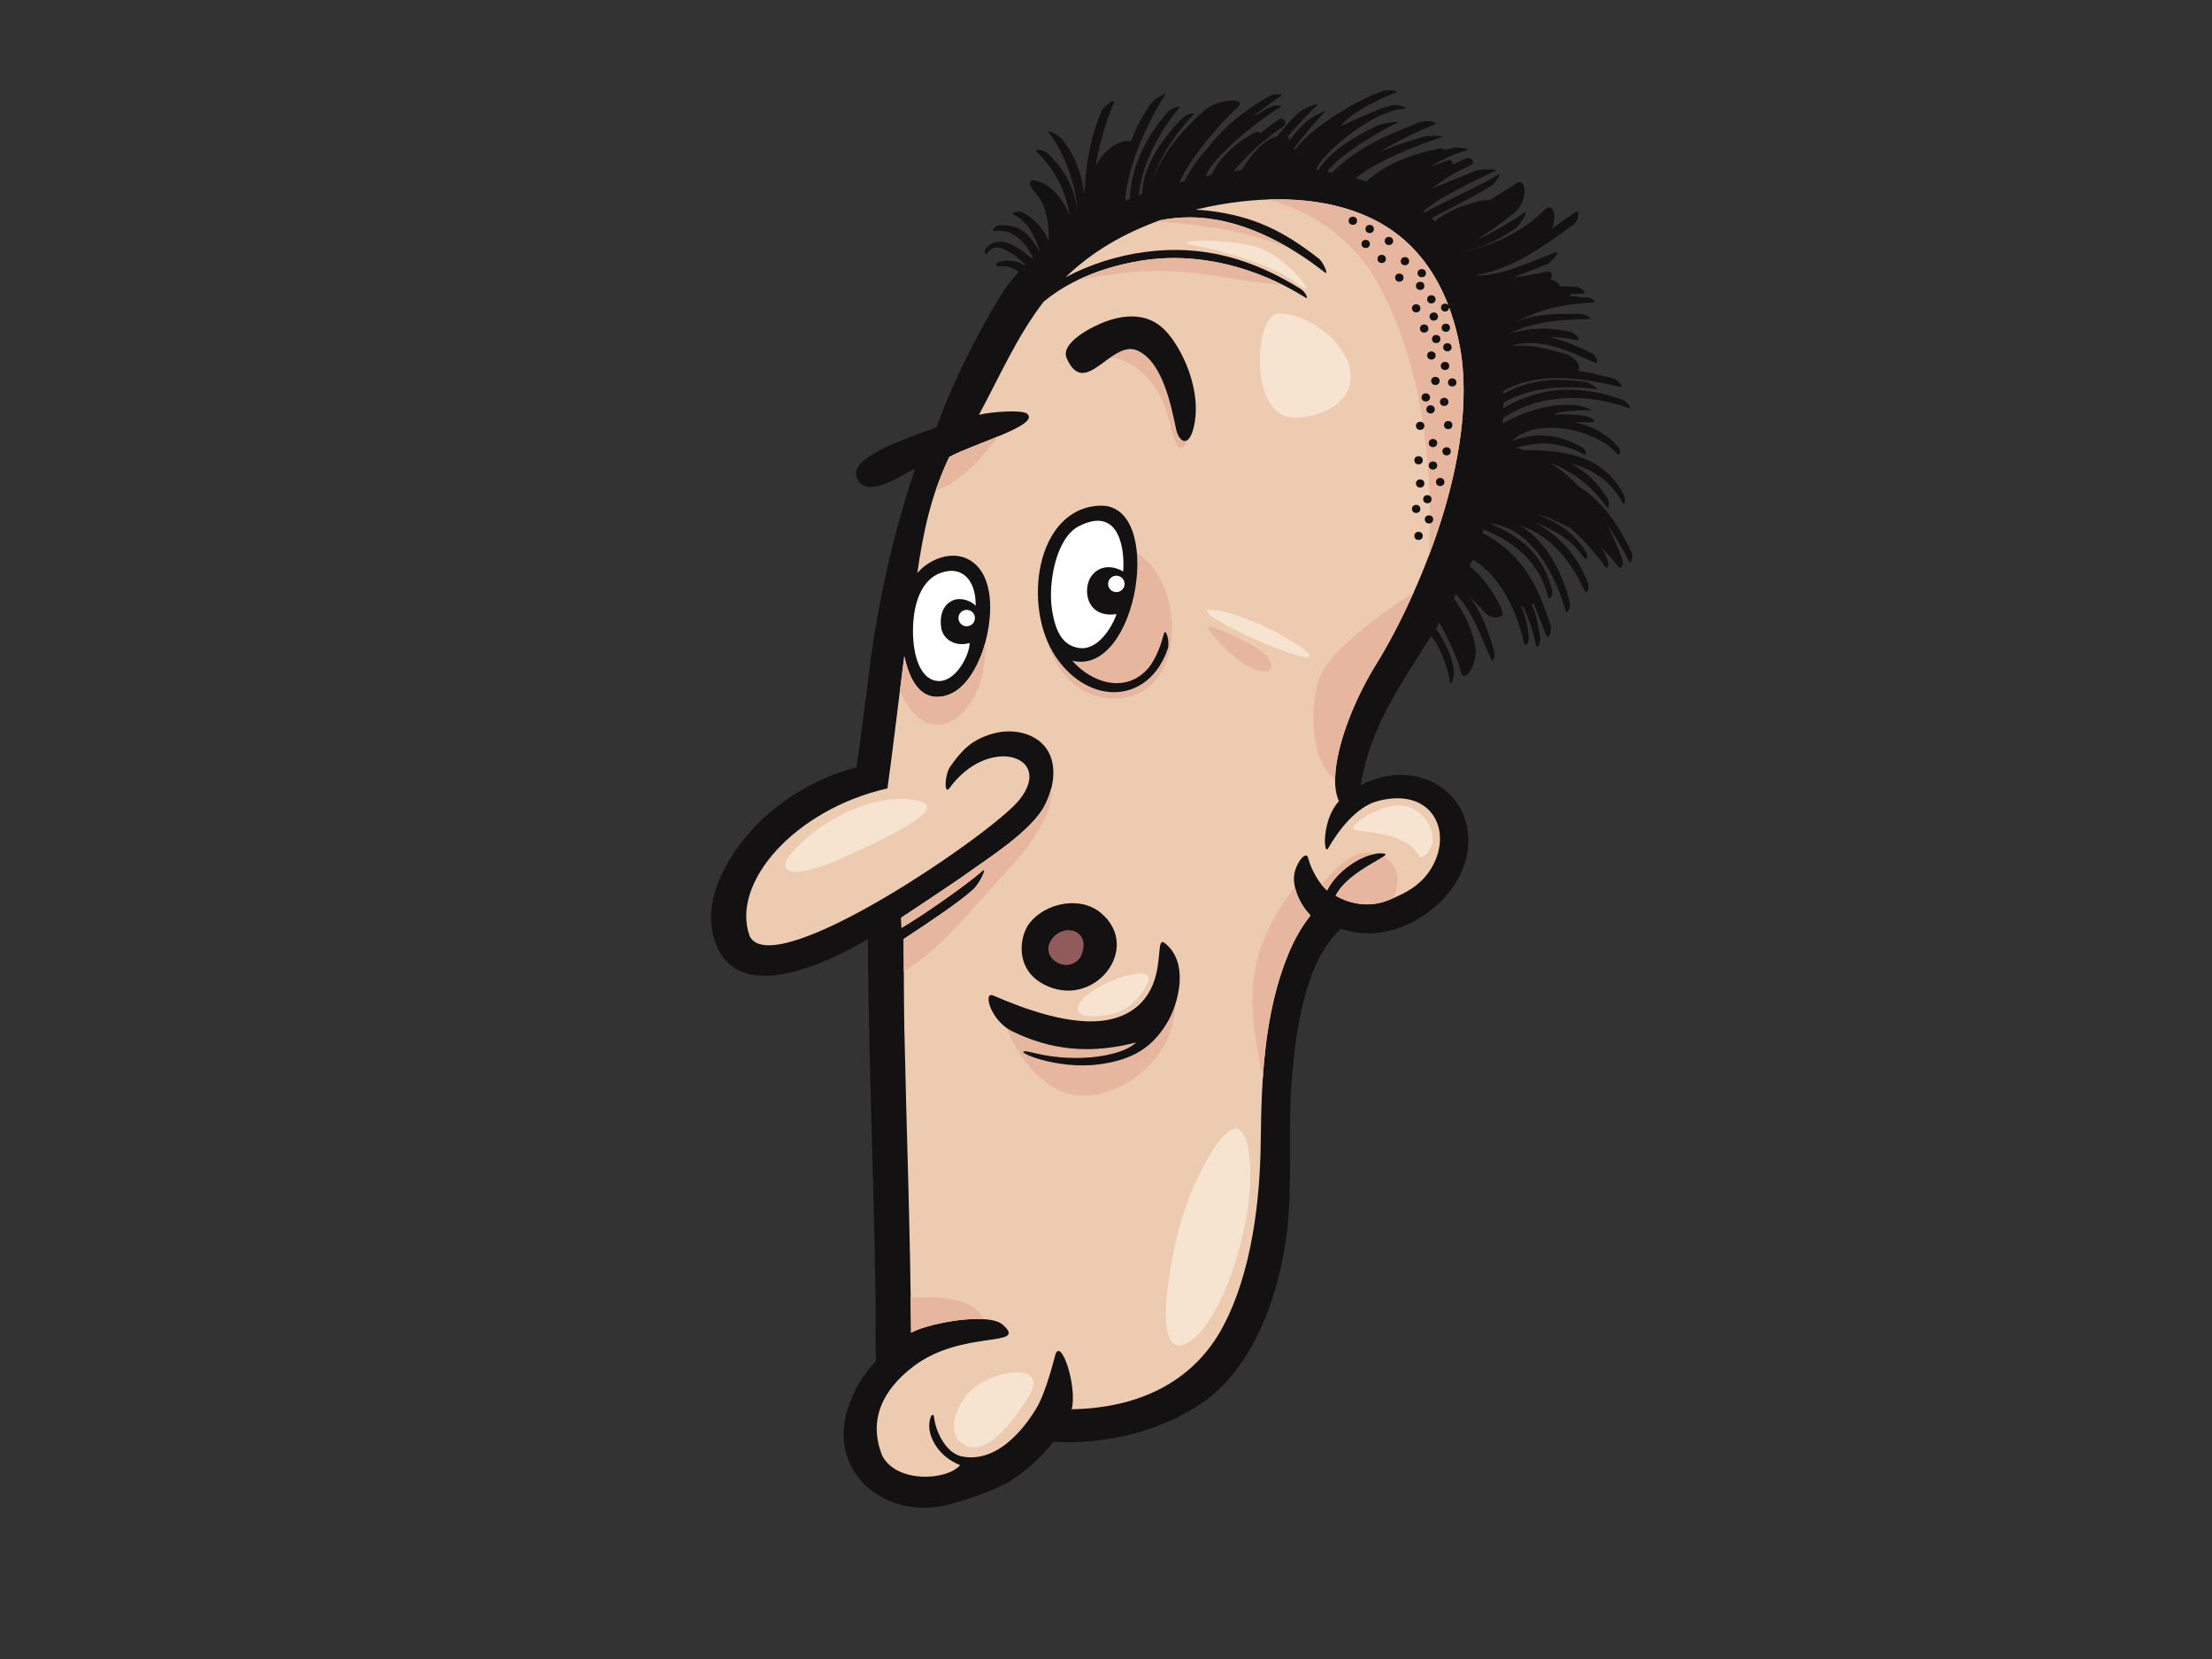 <?xml version="1.0" encoding="utf-8"?>
<!-- Generator: Adobe Illustrator 17.0.0, SVG Export Plug-In . SVG Version: 6.00 Build 0)  -->
<!DOCTYPE svg PUBLIC "-//W3C//DTD SVG 1.1//EN" "http://www.w3.org/Graphics/SVG/1.1/DTD/svg11.dtd">
<svg version="1.1" id="Layer_1" xmlns="http://www.w3.org/2000/svg" xmlns:xlink="http://www.w3.org/1999/xlink" x="0px" y="0px"
	 width="800px" height="600px" viewBox="0 0 800 600" enable-background="new 0 0 800 600" xml:space="preserve">
<rect x="0" y="0" width="800" height="600" fill="#333333" stroke="none"/>
<g>
	<path fill="#141112" d="M590.057,199.606c-4.36-8.882-9.738-17.849-19.24-23.799c-3.116-3.293-6.55-6.225-10.261-8.359
		c8.225,2.8,15.535,8.767,20.357,15.761c1.093,1.589,1.426-1.639,0.322-3.24c-3.937-5.711-6.946-8.94-13.13-12.348
		c7.777,2.079,14.442,6.211,18.558,14.019c0.897,1.703,1.473-1.026,0.579-2.723c-7.248-13.754-19.922-15.995-35.221-16.133
		c-0.203-0.001-0.371,0.044-0.534,0.095c-1.045-0.371-2.093-0.655-3.146-0.879c8.065-2.555,15.761-2.217,24.141,2.129
		c1.78,0.924,1.144-1.651-0.632-2.573c-9.39-4.87-15.891-5.155-25.024-2.136c0.897-0.893,1.92-1.638,3.033-2.261
		c1.346-0.611,2.708-1.166,4.093-1.646c10.323-2.786,24.857,1.716,30.73,8.396c1.29,1.469,1.774-0.897,0.495-2.353
		c-3.756-4.276-8.6-7.294-15.667-8.845c1.66-0.055,3.337-0.012,5.056,0.017c3.668,0.062,1.98-1.516-1.212-2.217
		c-2.75-0.607-8.568-0.747-11.263-0.528c1.244-1.512,11.719-1.701,12.951-1.577c2.022,0.202-2.76-1.625-4.761-1.824
		c-9.485-0.946-18.61,2.118-26.744,6.462c-0.031,0.011-0.061,0.02-0.089,0.033c0.034-0.622,0.094-1.249,0.119-1.867
		c13.16-8.837,30.15-9.071,45.141-3.737c1.903,0.678-0.146-2.255-2.027-2.922c-15.238-5.426-29.378-5.012-43.022,3.109
		c0.014-0.642-0.009-1.274-0.007-1.915c9.848-5.816,21.974-6.449,33.268-5.054c2.01,0.25-1.956-2.382-3.942-2.628
		c-11.43-1.414-19.26-0.838-29.344,4.334c-0.005-0.313-0.021-0.624-0.03-0.938c12.726-7.252,28.095-4.874,42.106-1.587
		c1.972,0.463-0.439-2.576-2.409-3.038c-5.111-1.2-7.165-2.065-12.466-2.632c1.233-2.259-1.614-5.388-4.991-6.311
		c-6.996-1.907-11.964-3.331-19.107-2.742c9.621-3.518,21.35,2.071,30.042,6.015c1.822,0.826,0.655-2.618-1.175-3.447
		c-5.397-2.447-9.015-4.452-15.443-5.835c3.275,0.055,6.613,0.401,10.074,1.116c1.982,0.409-0.341-2.585-2.326-2.996
		c-8.795-1.816-13.731-1.412-21.913,0.534c8.696-4.128,18.431-5.045,28.367-5.107c2.031-0.013-0.853-1.927-2.888-1.914
		c-8.942,0.054-14.915-0.228-23.024,2.756c1.923-0.918,3.87-1.694,5.402-2.376c6.822-3.035,14.538-4.052,21.992-4.47
		c2.019-0.111-0.275-1.987-2.308-1.873c-2.666,0.15-3.027-0.654-5.682-0.304c0.135-0.289,0.165-0.617,0.092-0.936
		c1.461-0.069,2.938-0.109,4.436-0.119c2.031-0.014-0.754-2.512-2.786-2.497c-2.866,0.021-2.869-0.296-5.604-0.055
		c0.797-0.74-2.511-2.664-3.526-2.707c1.566-0.688,0.748-3.17-1.111-2.713c-4.001,0.981-8.045,1.602-12.11,2.085
		c4.103-1.392,8.106-3.151,11.962-4.558c1.87-0.682,5.342-5.194,3.445-4.502c-7.633,2.784-20.688,9.128-29.195,8.335
		c0,0-0.001-0.005-0.004-0.007c14.082-2.411,24.828-10.565,35.842-18.522c1.608-1.161,2.074-5.506,0.489-4.36
		c-0.249,0.181-8.196,5.78-8.446,5.964c1.876-4.91,0.276-9.854-2.968-6.545c-7.822,7.97-18.661,12.564-29.735,15.289
		c-0.02-0.026-0.033-0.051-0.054-0.078c7.212-1.668,13.781-4.592,19.699-8.885c1.603-1.161,4.692-6.716,3.107-5.569
		c-3.608,2.617-12.875,8.1-17.024,9.641c4.762-2.933,9.221-6.297,13.557-9.755c4.644-3.705,4.511-13.732-0.098-10.057
		c-0.763,0.609-8.129,5.009-8.901,5.609c-3.302-0.347-15.214,3.213-19.929,7.752c-0.419-0.384-0.807-0.809-1.236-1.18
		c7.13-3.775,14.385-7.34,21.307-11.454c1.708-1.015,4.473-5.256,2.752-4.233c-7.229,4.292-19.163,9.679-26.598,13.644
		c-0.152-0.118-0.316-0.214-0.467-0.333c5.679-5.308,19.282-11.374,26.312-14.891c0.795-0.396-5.722-0.534-7.507,0.176
		c-4.504,1.792-14.626,5.979-15.589,6.395c4.171-3.376,8.768-6.249,13.925-8.378c1.857-0.766,0.251-3.302-1.593-2.543
		c-1.69,0.699-3.31,1.494-4.894,2.341c0.101-0.956-0.664-1.974-1.896-1.565c-2.015,0.673-4,1.382-5.952,2.141
		c2.675-1.866,9.435-5.124,12.806-5.754c1.991-0.373-2.646-1.377-4.63-1.004c-1.132,0.212-2.209,0.527-3.263,0.886
		c-0.326-0.484-0.916-0.816-1.683-0.655c-10.018,2.068-19.205,5.338-26.657,11.996c-1.269-0.428-2.547-0.841-3.842-1.208
		c7.129-5.988,21.884-11.796,30.878-14.75c1.905-0.623-4.635-0.827-6.557-0.193c-3.832,1.256-8.648,2.473-15.593,5.454
		c6.945-4.384,15.202-8.065,19.772-9.926c1.862-0.756-2.881-1.822-5.508-0.769c-12.775,5.115-21.729,8.723-31.588,18.196
		c-0.569-0.106-1.13-0.244-1.702-0.339c4.799-6.415,17.862-14.023,25.22-17.681c1.795-0.893-5.503,0.163-7.297,1.055
		c-8.196,4.077-16.294,8.685-21.311,16.12c-0.189-0.023-0.376-0.052-0.562-0.083c0.64-4.642,19.903-21.607,31.798-22.176
		c2.022-0.097-1.669-1.472-3.701-1.376c-3.19,0.155-16.526,6.439-19.385,7.688c4.693-5.962,17.542-11.324,19.896-12.099
		c1.903-0.628-2.349-1.369-4.269-0.735c-10.185,3.363-27.043,14.096-31.874,21.223c-0.189-0.107-0.395-0.183-0.607-0.216
		c2.001-2.945,8.498-10.778,11.222-13.258c1.457-1.328-4.788,1.739-6.245,3.065c-2.624,2.391-5.06,4.982-7.084,7.805
		c-0.002-0.005,0-0.014-0.004-0.019c0.057-0.074,0.114-0.153,0.169-0.228c0.422-0.592,0.281-1.147-0.095-1.551
		c-0.021-0.087-0.056-0.164-0.096-0.245c2.041-2.532,7.949-9.081,10.541-11.281c1.506-1.279-4.403,0.781-5.904,2.055
		c-3.236,2.748-5.947,5.809-8.404,9.043c-6.01,1.739-9.778,7.47-13.058,12.34c-0.885,0.1-1.783,0.15-2.663,0.271
		c5.123-6.142,11.053-11.537,17.876-16.109c1.638-1.095,0.067-3.649-1.589-2.543c-2.349,1.574-4.566,3.259-6.715,5.006
		c-0.449-0.439-1.135-0.661-1.872-0.302c-6.745,3.314-12.874,9.046-15.966,15.489c-0.291,0.052-1.273,0.137-1.945,0.287
		c1.603-4.237,6.581-8.704,9.34-11.38c4.344-4.213,12.317-10.326,17.572-13.454c1.709-1.017-2.652-0.825-4.371,0.2
		c-1.487,0.885-2.951,1.791-4.385,2.728c-0.104-0.09-0.218-0.166-0.337-0.229c2.28-1.55,6.676-5.213,9.093-6.558
		c1.744-0.968-1.879-1.304-3.629-0.33c-7.1,3.949-13.428,8.64-18.849,14.487c-1.306,1.406-2.681,2.988-3.959,4.669
		c-3.234,3.488-5.997,7.36-8.114,11.715c-0.608,0.161-1.229,0.309-1.831,0.472c3.246-7.894,14.232-21.124,20.801-26.981
		c4.421-3.937-7.13-3.226-11.539,0.705c-8.153,7.267-15.499,15.381-18.935,25.493c2.016-7.719,8.728-17.656,14.518-23.569
		c1.369-1.396-2.433-0.313-3.807,1.092c-7.595,7.753-14.009,16.891-14.671,27.562c-0.351,0.127-0.709,0.247-1.057,0.376
		c0.722-10.416,7.491-23.395,14.466-31.482c1.263-1.463-2.902-0.015-4.176,1.465c-7.809,9.051-13.121,19.527-13.543,31.262
		c-0.563,0.22-1.135,0.432-1.691,0.655c0.63-11.967,7.727-27.866,14.343-38.118c1.052-1.63-4.241,1.64-5.29,3.265
		c-3.675,5.695-5.22,8.659-6.91,13.392c-6.758-1.053-12.411,7.406-12.884,9.241c0.904-6.678,3.814-16.863,6.69-23.269
		c0.788-1.751-3.585,1.108-4.359,2.835c-4.383,9.762-5.834,19.884-6.392,30.211c-1.169-7.468-3.067-13.527-8.021-19.721
		c-1.2-1.501-6.098-3.978-4.879-2.453c6.023,7.536,9.785,19.326,10.496,28.477c-1.361-8.794-4.357-14.683-10.872-20.939
		c-1.419-1.363-5.326-1.882-3.908-0.521c6.449,6.191,10.867,14.665,11.815,23.361c-1.179-4.523-5.282-9.865-9.034-11.794
		c-5.347-2.745-7.02-1.036-3.19,3.331c4.096,4.675,4.868,11.484,4.693,17.36c-2.04-5.143-5.82-8.417-9.01-10.17
		c-1.755-0.966-5.14-0.284-3.379,0.66c5.352,2.864,7.28,7.874,9.207,12.989c-0.045,0.038-0.093,0.073-0.137,0.109
		c-3.45-5.68-6.443-9.549-14.138-9.376c-2.01,0.046-3.865,2.291-1.847,2.08c6.79-0.705,10.724,4.329,13.633,9.36
		c-0.208,0.195-0.445,0.371-0.647,0.568c-5.589-5.206-12.268-8.5-16.209-3.765c-1.25,1.502-0.314,3.136,0.733,1.512
		c2.657-4.138,8.992,0.309,13.353,4.423c-0.138,0.144-0.259,0.298-0.395,0.444c-2.301-2.004-6.934-1.996-8.622-1.468
		c-1.916,0.595-2.158,1.891-0.131,1.732c2.571-0.203,4.983,0.435,6.713,2.029c-1.747,2.001-3.419,4.045-4.905,6.204
		c-5.298,7.702-18.123,30.918-24.73,49.964c-14.362,5.162-31.505,11.336-28.899,18.169c3.23,8.471,16.517-1.08,21.146-3.274
		c-7.985,23.559-13.493,48.496-16.612,72.958c-1.495,11.741-2.863,23.497-4.63,35.203c-11.063,2.79-21.394,8.175-30.024,15.183
		c-13.523,10.981-27.944,31.813-20.57,49.29c9.165,21.73,41.246,5.474,54.698-2.368c0.175,29.457,1.133,58.901,1.909,88.347
		c0.388,14.722,0.731,29.449,0.909,44.173c0.08,6.637-0.19,13.347,0.163,19.974c-4.688,4.91-8.222,11.014-10.244,17.348
		c-7.27,22.8,13.121,39.273,34.022,35.186c4.909-0.959,15.797-4.313,23.087-8.173c7.292-3.853,14.485-11.309,17.223-15.069
		c6.483,0.357,29.137,1.063,51.19-12.317c22.962-13.93,31.046-44.991,33.257-63.046c2.212-18.055,0.303-37.172,1.86-55.99
		c1.28-15.474,4.131-41.772,17.742-54.256c20.169,7.263,43.845-10.082,45.893-28.672c2.343-21.291-19.256-33.518-38.775-23.208
		c3.471-21.111,14.658-36.822,25.494-53.926c3.171,3.71,6.31,11.89,6.77,16.736c0.18,1.879,1.682-1.964,1.502-3.856
		c-0.562-5.92-3.379-10.872-6.573-15.579c0.426-0.682,0.854-1.362,1.277-2.05c2.35,3.85,6.719,12.925,7.736,17.454
		c1.253,5.573,6.506-3.558,5.257-9.117c-1.582-7.032-3.728-11.348-7.756-17.286c0.256-0.466,0.498-0.951,0.746-1.432
		c6.45,6.569,8.887,15.494,12.815,23.524c0.844,1.723,1.513-1.648,0.762-3.93c-2.438-7.398-3.844-12.231-8.575-18.505
		c1.843,1.559,3.565,3.243,5.09,5.114c1.562,1.908,4.042,2.913,6.469,1.584c2.02-1.107-6.494-14.589-11.606-17.876
		c0.369-0.83,0.748-1.652,1.112-2.482c10.573,6.421,15.964,19.077,18.583,30.138c0.44,1.854,1.807-0.112,1.695-2.005
		c-0.19-3.157-0.95-7.091-2.749-11.204c0.232,0.043,0.467,0.039,0.699,0.056c2.153,4.549,3.721,9.309,4.637,13.955
		c0.369,1.866,1.906-0.95,1.539-2.807c-0.91-4.614-0.973-7.269-3.057-11.771c0.237-0.126,0.452-0.274,0.657-0.432
		c1.644,3.86,3.109,7.866,4.717,11.807c0.716,1.757,2.028-2.167,1.439-3.988c-4.32-13.328-9.388-25.249-24.605-33.369
		c0.125-0.398,0.255-0.787,0.389-1.181c11.438,4.449,20.4,12.177,23.206,24.135c0.434,1.853,2.008-0.183,1.574-2.035
		c-2.939-12.514-10.828-19.541-22.7-24.404c15.402,1.581,24.114,19.077,27.553,31.642c0.501,1.836,2.032-1.363,1.529-3.205
		c-2.86-10.462-7.686-21.202-17.924-27.63c2.066,0.701,4.097,1.562,6.076,2.752c8.084,4.87,13.602,12.708,17.17,20.882
		c0.756,1.733,2.015-1.257,1.246-3.016c-3.664-8.392-7.038-13.247-14.65-18.929c-1.59-1.189-3.221-2.115-4.879-2.893
		c7.228,2.599,13.786,6.505,18.012,12.784c1.08,1.603,1.851-0.571,0.764-2.186c-4.573-6.794-9.636-10.394-17.415-13.241
		c1.691,0.335,3.346,0.798,4.949,1.487c2.084,0.896,4.411,2.237,6.806,3.166c5.371,4.813,9.888,10.142,12.607,13.975
		c1.117,1.574,1.5-0.222,0.939-2.055c-0.375-1.226-1.044-3.191-2.844-5.283c2.357,2.304,4.628,4.693,6.616,7.338
		c1.004,1.333,2.13-0.371,1.671-2.055c-0.832-3.073-4.585-11.071-5.599-12.8c3.163,4.228,5.768,8.754,7.783,12.856
		C589.897,204.541,590.898,201.32,590.057,199.606z"/>
	<path fill="#141112" d="M535.093,75.176c-4.077,2.964-8.323,5.691-13.003,7.83c-0.289-0.307-0.613-0.566-0.909-0.866
		C524.683,78.622,530.135,76.742,535.093,75.176z"/>
	<path fill="#141112" d="M508.861,72.492c-0.002,0.001-0.003,0.002-0.007,0.005c-0.438-0.266-0.89-0.509-1.336-0.763
		c0.003-0.009,0.002-0.011,0.005-0.014c0.296-0.579,0.741-1.098,1.176-1.587c0.987-1.109,2.136-2.095,3.277-3.061
		c1.223-1.029,2.503-1.998,3.793-2.951c1.853-0.789,3.739-1.521,5.654-2.206C516.78,64.9,512.616,68.504,508.861,72.492z"/>
	<path fill="#141112" d="M515.471,57.967c-2.583,1.848-4.905,4.077-7.06,6.429c-2.356,1.265-4.664,2.618-6.852,4.205
		c-1.37-0.621-2.755-1.218-4.165-1.761C502.681,62.469,508.822,59.813,515.471,57.967z"/>
	<path fill="#141112" d="M458.199,54.607c-1.387,2.107-2.726,4.254-4.065,6.419c-0.412,0.031-0.821,0.094-1.232,0.126
		C454.411,58.873,456.119,56.451,458.199,54.607z"/>
	<path fill="#FFFFFF" d="M340.02,207.266c8.132-3.088,13.088,2.967,12.832,11.87c-1.526-1.898-5.336-3.085-7.877-2.136
		c-4.17,1.558-5.211,6.05-4.574,10.089c0.635,4.035,4.955,7.004,10.293,5.459c-0.154,4.845-5.081,13.769-11.052,13.769
		c-5.977,0-9.024-7.361-9.405-16.144C329.856,221.39,331.887,210.352,340.02,207.266z"/>
	<path fill="#EDCBB1" d="M498.096,239.589c-10.935,17.48-18.472,40.18-13.852,50.169c-6.261,6.715-5.613,20.035-3.888,17.027
		c3.644-6.356,10.142-14.96,17.742-17.026c19.199-5.219,27.22,9.989,20.174,23.157c-3.299,6.162-8.265,9.534-16.283,12.712
		c-8.021,3.178-15.312,0.454-18.93-1.695c4.592-9.201,21.116-14.648,17.554-15.222c-6.123-0.984-16.609,5.339-20.673,13.34
		c-2.56-2.223-5.655-7.093-6.871-11.86c-0.75-2.943-5.104,2.725-5.104,7.491c0,4.77,2.674,9.99,6.002,13.39
		c-3.406,4.294-6.016,9.096-8.063,14.073c-8.722,21.172-9.699,45.208-9.94,67.632c-0.231,21.389-3.256,47.496-13.667,67.023
		c-10.852,20.348-30.963,29.472-54.693,29.875c2.094-8.518-4.133-26.801-6.038-19.32c-1.907,7.476-4.454,15.079-6.48,18.514
		c-3.038,5.157-13.217,20.654-27.253,17.864c-5.554-1.104-9.391-8.756-9.979-13.949c-0.38-3.195-2.734,1.206-1.337,5.93
		c1.476,4.998,5.595,9.179,10.74,11.166c-4.955,5.695-23.084,6.556-28.212-3.454c-5.234-13.264,0.508-23.982,11.184-32.153
		c17.838-13.659,42.037-6.651,32.405-15.19c-4.957-4.396-25.67-0.951-33.145,2.883c-0.246-36.744-1.666-73.465-2.429-110.197
		c-0.163-7.983-0.178-24.163-0.258-32.148c11.179-7.36,20.077-13.401,25.032-17.807c2.664-2.374,5.243-8.374,3.682-7.003
		c-6.315,5.508-22.145,16.506-29.478,20.772c-0.004-1.048-0.129-3.679-0.129-3.679s19.634-12.966,23.853-16.037
		c6.989-5.089,23.715-15.501,28.285-24.97c1.758-3.644,3.644-8.854,2.614-14.717c-1.748-9.955-12.557-13.413-21.565-10.859
		c-7.517,2.134-11.006,5.68-15.395,11.863c-2.13,2.998-2.296,10.592-0.329,7.874c14.015-19.359,37.922-11.728,25.439,4.024
		c-8.75,11.577-88.552,66.403-97.634,49.636c-7.243-19.504,16.612-46.102,49.777-53.58c1.737-12.299,4.474-35.496,6.087-47.81
		c1.289,5.724,4.185,14.874,12.106,14.698c8.291-0.186,13.21-8.767,15.61-14.845c3.279-8.302,5.413-22.308,0.265-30.368
		c-5.703-8.931-17.057-6.653-23.268,0.416c2.161-14.917,4.956-28.209,11.566-41.98c9.275-4.986,33.213-11.559,28.08-15.668
		c-1.778-1.423-12.538-0.718-17.354,0.435c7.394-13.7,13.766-28.445,23.452-40.976c1.872-1.498,3.824-2.931,5.917-4.251
		c8.758-5.529,18.864-8.81,29.214-10.509c20.734-3.404,42.114,2.503,59.331,13.246c1.697,1.059,0.13-1.975-1.551-3.026
		c-17.311-10.799-35.362-16.181-56.233-13.379c-10.261,1.376-19.791,4.429-28.792,9.136c9.605-9.322,21.372-16.027,34.188-20.607
		c3.469-0.701,7.055-1.043,10.753-1.04c17.977,0.013,35.442,9.442,48.824,19.92c1.545,1.211-0.609-3.768-2.169-4.987
		c-12.444-9.743-23.189-15.26-39.558-17.285c-1.689-0.206-3.358-0.332-5.016-0.413c0.278-0.067,0.548-0.152,0.826-0.217
		c20.375-4.79,44.317-5.76,63.413,3.668c13.624,6.725,22.104,18.05,27.084,30.921c-0.256-0.27-0.628-0.448-1.125-0.448
		c-2.034,0-2.034,2.946,0,2.946c0.992,0,1.495-0.708,1.515-1.427c2.079,5.621,3.516,11.511,4.42,17.435
		C534.135,170.73,509.031,222.107,498.096,239.589z"/>
	<path fill="#E6B79E" d="M397.956,129.014c10.356-0.637,19.27,7.517,22.925,17.152c1.11,2.929,1.972,5.814,2.665,8.85
		c0.214,0.938,2.099,9.35,4.597,6.509c2.218-2.521,1.872-6.766,1.311-9.815C426.923,137.945,411.184,111.385,397.956,129.014z"/>
	<path fill="#E6B79E" d="M353.915,166.502c0.712-0.724,4.253-5.104,7.218-8.736c-6.207,2.568-13.553,5.191-17.809,7.48
		c-1.949,4.062-3.536,8.081-4.903,12.112C344.439,175.594,349.772,170.702,353.915,166.502z"/>
	<path fill="#E6B79E" d="M377.67,212.827c-0.096,0.123-0.212,0.201-0.327,0.282c0.057,0.187,0.082,0.39,0.05,0.616
		c-2.422,16.587,5.86,39.35,26.353,38.903c11.416-0.251,18.26-8.877,19.709-19.416c1.401-10.186-0.866-22.756-8.588-30.278
		C402.288,190.686,386.531,201.532,377.67,212.827z"/>
	<path fill="#E6B79E" d="M339.15,252.022c-7.921,0.176-10.817-8.974-12.106-14.698c-0.456,3.485-1.004,7.857-1.594,12.592
		c3.757,8.326,10.368,15.779,19.359,10.469c8.384-4.954,11.957-17.26,11.549-28.1c-0.473,1.766-1.017,3.422-1.597,4.893
		C352.36,243.256,347.441,251.837,339.15,252.022z"/>
	<path fill="#E6B79E" d="M408.308,374.381c-15.267,3.931-31.255-3.787-46.105-7.103c5.13,15.863,18.546,34.125,37.969,27.65
		c18.159-6.051,28.814-23.483,23.422-41.312C420.628,361.838,417.608,371.986,408.308,374.381z"/>
	<path fill="#E6B79E" d="M511.299,214.192c-6.97,4.641-13.925,9.374-20.233,14.841c-5.841,5.063-12.812,11.031-14.696,18.767
		c-2.228,9.158-2.623,27.42,6.519,34.074c0.098-11.484,6.581-28.497,15.207-42.285C501.555,234.061,506.428,225.133,511.299,214.192
		z"/>
	<path fill="#E6B79E" d="M457.015,236.167c-2.336-1.841-4.937-3.352-7.602-4.685c-3.788-1.898-7.696-3.55-11.674-5.028
		c-2.165,0.111,1.489,3.978,2.137,4.698c1.555,1.728,3.186,3.399,4.934,4.944c3.097,2.737,7.258,6.043,11.477,6.641
		C462.172,243.57,459.352,238.006,457.015,236.167z"/>
	<path fill="#E6B79E" d="M452.949,363.268c0.294,9,1.836,17.773,3.784,26.483c1.014-15.258,3.384-30.564,9.17-44.608
		c2.047-4.976,4.656-9.779,8.063-14.073c-2.613-2.674-4.804-6.468-5.632-10.287C458.531,333.228,452.428,347.205,452.949,363.268z"
		/>
	<path fill="#E6B79E" d="M355.736,477.104c-4.539-8.687-16.742-7.8-26.423-8.05c0.058,4.303,0.149,8.606,0.176,12.909
		C334.949,479.161,347.448,476.585,355.736,477.104z"/>
	<path fill="#E6B79E" d="M497.74,308.736c-8.531-2.204-14.509,5.309-19.833,11.128c0.686,0.871,1.376,1.618,2.031,2.187
		C483.421,315.195,491.613,309.588,497.74,308.736z"/>
	<path fill="#E6B79E" d="M503.884,324.83c2.615-5.175,2.073-12.205-3.479-15.073c-2.821,2.054-13.742,6.952-17.347,14.175
		c3.618,2.149,10.909,4.873,18.93,1.695C502.652,325.364,503.262,325.096,503.884,324.83z"/>
	<path fill="#E6B79E" d="M364.543,314.642c5.376-5.678,17.121-19.85,15.721-29.755c-0.567,2.275-1.401,4.315-2.216,6.007
		c-4.571,9.469-21.297,19.88-28.285,24.97c-4.219,3.071-23.853,16.037-23.853,16.037s0.125,2.631,0.129,3.679
		c7.334-4.266,23.163-15.264,29.478-20.772c1.561-1.371-1.018,4.629-3.682,7.003c-4.955,4.406-13.854,10.447-25.032,17.807
		c0.03,3.034,0.051,7.254,0.075,11.756C341.851,342.041,352.61,327.24,364.543,314.642z"/>
	<path fill="#E6B79E" d="M467.653,90.546c-11.227-6.842-24.135-11.928-37.325-11.938c-3.698-0.003-7.284,0.339-10.753,1.04
		c-0.42,0.15-0.83,0.321-1.249,0.477C435.323,81.211,452.132,83.603,467.653,90.546z"/>
	<path fill="#E6B79E" d="M445.904,100.809c6.217,1.13,12.543,1.35,18.701,2.567c-15.752-8.036-34.099-12.031-51.973-9.097
		c-8.036,1.319-15.916,3.609-23.143,7.147c10.471-2.23,21.104-3.67,31.827-3.411C429.66,98.219,437.716,99.317,445.904,100.809z"/>
	<path fill="#E6B79E" d="M462.564,73.279c5.024,1.745,9.924,3.843,14.377,6.748c8.133,5.305,15.101,11.86,20.05,20.174
		c10.69,17.962,16.123,39.247,18.569,59.769c1.623,13.611,2.003,27.434,1.128,41.192c8.358-21.926,15.018-48.682,11.854-72.442
		c-0.904-5.924-2.341-11.814-4.42-17.435c-0.02,0.72-0.523,1.427-1.515,1.427c-2.034,0-2.034-2.946,0-2.946
		c0.497,0,0.869,0.179,1.125,0.448c-4.98-12.871-13.46-24.196-27.084-30.921c-11.624-5.739-25.042-7.61-38.357-7.129
		C459.742,72.45,461.171,72.795,462.564,73.279z"/>
	<path fill="#141112" d="M561.449,103.919c-7.909,0.95-15.314,3.072-22.33,7.136C543.999,106.133,554.439,103.197,561.449,103.919z"
		/>
	<path fill="#141112" d="M555.945,134.248c-4.32,0.603-8.506,1.839-12.466,3.872c-0.057-1.166-0.133-2.329-0.238-3.481
		C547.486,133.63,551.713,133.668,555.945,134.248z"/>
	<path fill="#141112" d="M422.36,234.566c0.805-2.379-0.762-8.113-1.524-5.103c-1.049,4.158-2.737,8.641-5.464,12.107
		c-8.139,9.471-20.482,5.488-27.603-2.642c23.773,5.958,33.778-57.07,9.905-56.043c-23.093,0.996-28.05,36.606-15.851,54.649
		C394.025,255.575,415.606,254.534,422.36,234.566z"/>
	<path fill="#FFFFFF" d="M390.213,190.291c14.867-7.595,16.612,8.881,16.009,16.381c-6.695-3.806-12.197,0-12.958,5.459
		c-0.765,5.463,2.279,11.167,10.546,9.972c-1.544,4.555-6.738,13.412-13.725,12.225c-5.038-0.854-8.26-4.629-9.656-14.125
		C379.029,210.708,381.935,194.52,390.213,190.291z"/>
	<path fill="#141112" d="M399.994,116.236c-4.743,1.708-16.679,7.683-14.204,13.33c6.583,15.027,16.238-7.052,25.627-2.773
		c9.392,4.277,12.274,20.916,13.993,28.602c0.955,4.278,4.294,6.599,6.133-0.152c3.648-13.379-3.974-29.404-10.201-35.813
		C415.114,113.02,406.825,113.777,399.994,116.236z"/>
	<ellipse fill="#FFFFFF" cx="349.614" cy="223.528" rx="2.985" ry="2.969"/>
	<ellipse fill="#FFFFFF" cx="403.745" cy="211.182" rx="2.986" ry="2.967"/>
	<path fill="#141112" d="M502.319,85.677c-2.034,0-2.034,2.942,0,2.942C504.354,88.619,504.354,85.677,502.319,85.677z"/>
	<path fill="#141112" d="M499.713,92.171c-2.033,0-2.033,2.947,0,2.947C501.744,95.118,501.744,92.171,499.713,92.171z"/>
	<path fill="#141112" d="M508.117,92.982c-2.034,0-2.034,2.946,0,2.946C510.149,95.928,510.149,92.982,508.117,92.982z"/>
	<path fill="#141112" d="M506.087,98.941c-2.033,0-2.033,2.944,0,2.944C508.12,101.884,508.12,98.941,506.087,98.941z"/>
	<path fill="#141112" d="M513.625,101.916c-2.035,0-2.035,2.947,0,2.947C515.657,104.864,515.657,101.916,513.625,101.916z"/>
	<path fill="#141112" d="M514.202,97.317c-2.033,0-2.033,2.944,0,2.944C516.234,100.261,516.234,97.317,514.202,97.317z"/>
	<path fill="#141112" d="M495.366,81.344c-2.033,0-2.033,2.945,0,2.945C497.4,84.289,497.4,81.344,495.366,81.344z"/>
	<path fill="#141112" d="M489.281,78.367c-2.033,0-2.033,2.944,0,2.944C491.313,81.311,491.313,78.367,489.281,78.367z"/>
	<path fill="#141112" d="M493.917,86.759c-2.035,0-2.035,2.942,0,2.942C495.948,89.702,495.948,86.759,493.917,86.759z"/>
	<path fill="#141112" d="M512.174,110.04c-2.033,0-2.033,2.942,0,2.942C514.208,112.982,514.208,110.04,512.174,110.04z"/>
	<path fill="#141112" d="M517.68,106.79c-2.034,0-2.034,2.945,0,2.945C519.713,109.735,519.713,106.79,517.68,106.79z"/>
	<path fill="#141112" d="M518.549,113.016c-2.033,0-2.033,2.947,0,2.947C520.581,115.963,520.581,113.016,518.549,113.016z"/>
	<path fill="#141112" d="M522.897,117.078c-2.032,0-2.032,2.942,0,2.942C524.93,120.021,524.93,117.078,522.897,117.078z"/>
	<path fill="#141112" d="M515.07,117.347c-2.033,0-2.033,2.945,0,2.945C517.104,120.292,517.104,117.347,515.07,117.347z"/>
	<path fill="#141112" d="M519.418,121.139c-2.033,0-2.033,2.944,0,2.944C521.451,124.083,521.451,121.139,519.418,121.139z"/>
	<path fill="#141112" d="M517.68,127.095c-2.034,0-2.034,2.942,0,2.942C519.713,130.038,519.713,127.095,517.68,127.095z"/>
	<path fill="#141112" d="M523.475,124.115c-2.032,0-2.032,2.943,0,2.943C525.508,127.057,525.508,124.115,523.475,124.115z"/>
	<path fill="#141112" d="M522.608,130.883c-2.034,0-2.034,2.944,0,2.944C524.639,133.827,524.639,130.883,522.608,130.883z"/>
	<path fill="#141112" d="M519.128,136.296c-2.033,0-2.033,2.942,0,2.942C521.16,139.239,521.16,136.296,519.128,136.296z"/>
	<path fill="#141112" d="M525.214,136.839c-2.034,0-2.034,2.944,0,2.944C527.247,139.782,527.247,136.839,525.214,136.839z"/>
	<path fill="#141112" d="M522.318,143.876c-2.036,0-2.036,2.945,0,2.945C524.349,146.821,524.349,143.876,522.318,143.876z"/>
	<path fill="#141112" d="M517.389,146.584c-2.031,0-2.031,2.942,0,2.942C519.422,149.527,519.422,146.584,517.389,146.584z"/>
	<path fill="#141112" d="M515.651,142.255c-2.034,0-2.034,2.942,0,2.942C517.684,145.197,517.684,142.255,515.651,142.255z"/>
	<path fill="#141112" d="M523.765,152.268c-2.033,0-2.033,2.943,0,2.943C525.8,155.212,525.8,152.268,523.765,152.268z"/>
	<path fill="#141112" d="M513.625,152.541c-2.035,0-2.035,2.945,0,2.945C515.657,155.485,515.657,152.541,513.625,152.541z"/>
	<path fill="#141112" d="M518.258,158.766c-2.032,0-2.032,2.944,0,2.944C520.294,161.709,520.294,158.766,518.258,158.766z"/>
	<path fill="#141112" d="M523.185,161.743c-2.031,0-2.031,2.944,0,2.944C525.218,164.686,525.218,161.743,523.185,161.743z"/>
	<path fill="#141112" d="M513.043,164.992c-2.034,0-2.034,2.945,0,2.945C515.076,167.937,515.076,164.992,513.043,164.992z"/>
	<path fill="#141112" d="M518.258,166.888c-2.032,0-2.032,2.944,0,2.944C520.294,169.831,520.294,166.888,518.258,166.888z"/>
	<path fill="#141112" d="M520.868,172.842c-2.031,0-2.031,2.944,0,2.944C522.901,175.785,522.901,172.842,520.868,172.842z"/>
	<path fill="#141112" d="M513.625,173.384c-2.035,0-2.035,2.944,0,2.944C515.657,176.328,515.657,173.384,513.625,173.384z"/>
	<path fill="#141112" d="M516.231,179.068c-2.033,0-2.033,2.946,0,2.946C518.262,182.014,518.262,179.068,516.231,179.068z"/>
	<path fill="#141112" d="M512.174,182.586c-2.033,0-2.033,2.944,0,2.944C514.208,185.53,514.208,182.586,512.174,182.586z"/>
	<path fill="#141112" d="M516.809,186.377c-2.031,0-2.031,2.944,0,2.944C518.844,189.32,518.844,186.377,516.809,186.377z"/>
	<path fill="#141112" d="M513.043,192.332c-2.034,0-2.034,2.945,0,2.945C515.076,195.277,515.076,192.332,513.043,192.332z"/>
	<path fill="#141112" d="M377.243,355.878c18.173,9.85,36.342-13.058,20.75-25.828c-7.413-6.071-19.701-3.492-25.462,3.566
		C368.616,338.409,366.91,350.276,377.243,355.878z"/>
	<path fill="#925B5B" d="M379.783,340.685c3.939-7.479,15.632-4.748,11.056,5.341C386.519,352.671,376.497,346.924,379.783,340.685z
		"/>
	<path fill="#141112" d="M421.208,341.04c-2.882-2.244-0.887,6.527-4.191,14.837c-2.298,5.779-7.114,11.158-16.138,12.938
		c-12.889,2.545-30.084-3.745-41.678-8.785c-3.815-1.652-0.996,9.102,6.861,12.939c13.85,6.767,28.082,8.426,44.856,4.038
		c-3.558,3.442-11.816,5.34-19.441,5.577c-11.964,0.372-18.423-2.255-20.458-2.375c-5.019-0.289,10.799,6.766,26.304,4.749
		c12.583-1.64,19.419-6.255,24.694-14.912C426.165,363.237,430.357,348.161,421.208,341.04z"/>
	<path fill="#F6E3D0" d="M292.572,302.398c10.64-8.892,26.046-15.377,38.861-12.95c12.817,2.428-9.095,12.95-28.113,21.448
		C286.312,318.496,275.621,316.561,292.572,302.398z"/>
	<path fill="#F6E3D0" d="M489.78,298.35c3.334-3.262,16.538-11.736,24.393-3.642c8.896,9.166,0.312,17.053-0.827,14.973
		C507.145,298.35,485.644,302.397,489.78,298.35z"/>
	<path fill="#F6E3D0" d="M433.553,89.136c7.755,1.23,27.288,6.878,35.557,13.354c8.267,6.475-0.829-6.474-11.163-11.736
		C447.61,85.494,418.257,86.707,433.553,89.136z"/>
	<path fill="#F6E3D0" d="M483.165,123.938c10.751,12.14,4.963,25.494-13.643,27.114c-18.604,1.618-15.752-37.246-7.44-37.635
		C470.764,113.011,479.317,119.592,483.165,123.938z"/>
	<path fill="#F6E3D0" d="M439.342,220.656c14.365,1.757,40.931,17.805,32.661,16.995
		C463.736,236.842,426.114,219.037,439.342,220.656z"/>
	<path fill="#F6E3D0" d="M398.826,356.225c9.467-4.636,19.845-6.476,15.709,0.403c-4.134,6.879-8.681,10.523-18.604,10.927
		C386.008,367.959,388.903,361.081,398.826,356.225z"/>
	<path fill="#F6E3D0" d="M350.867,503.125c7.052-7.4,29.352-11.335,21.085,2.022c-8.27,13.354-16.539,21.042-23.155,17.398
		C342.185,518.905,345.08,509.195,350.867,503.125z"/>
	<path fill="#F6E3D0" d="M426.939,442.422c4.327-15.728,20.257-48.16,24.393-27.522c4.135,20.64-7.442,60.703-20.673,70.01
		C417.429,494.216,421.15,463.462,426.939,442.422z"/>
</g>
</svg>
